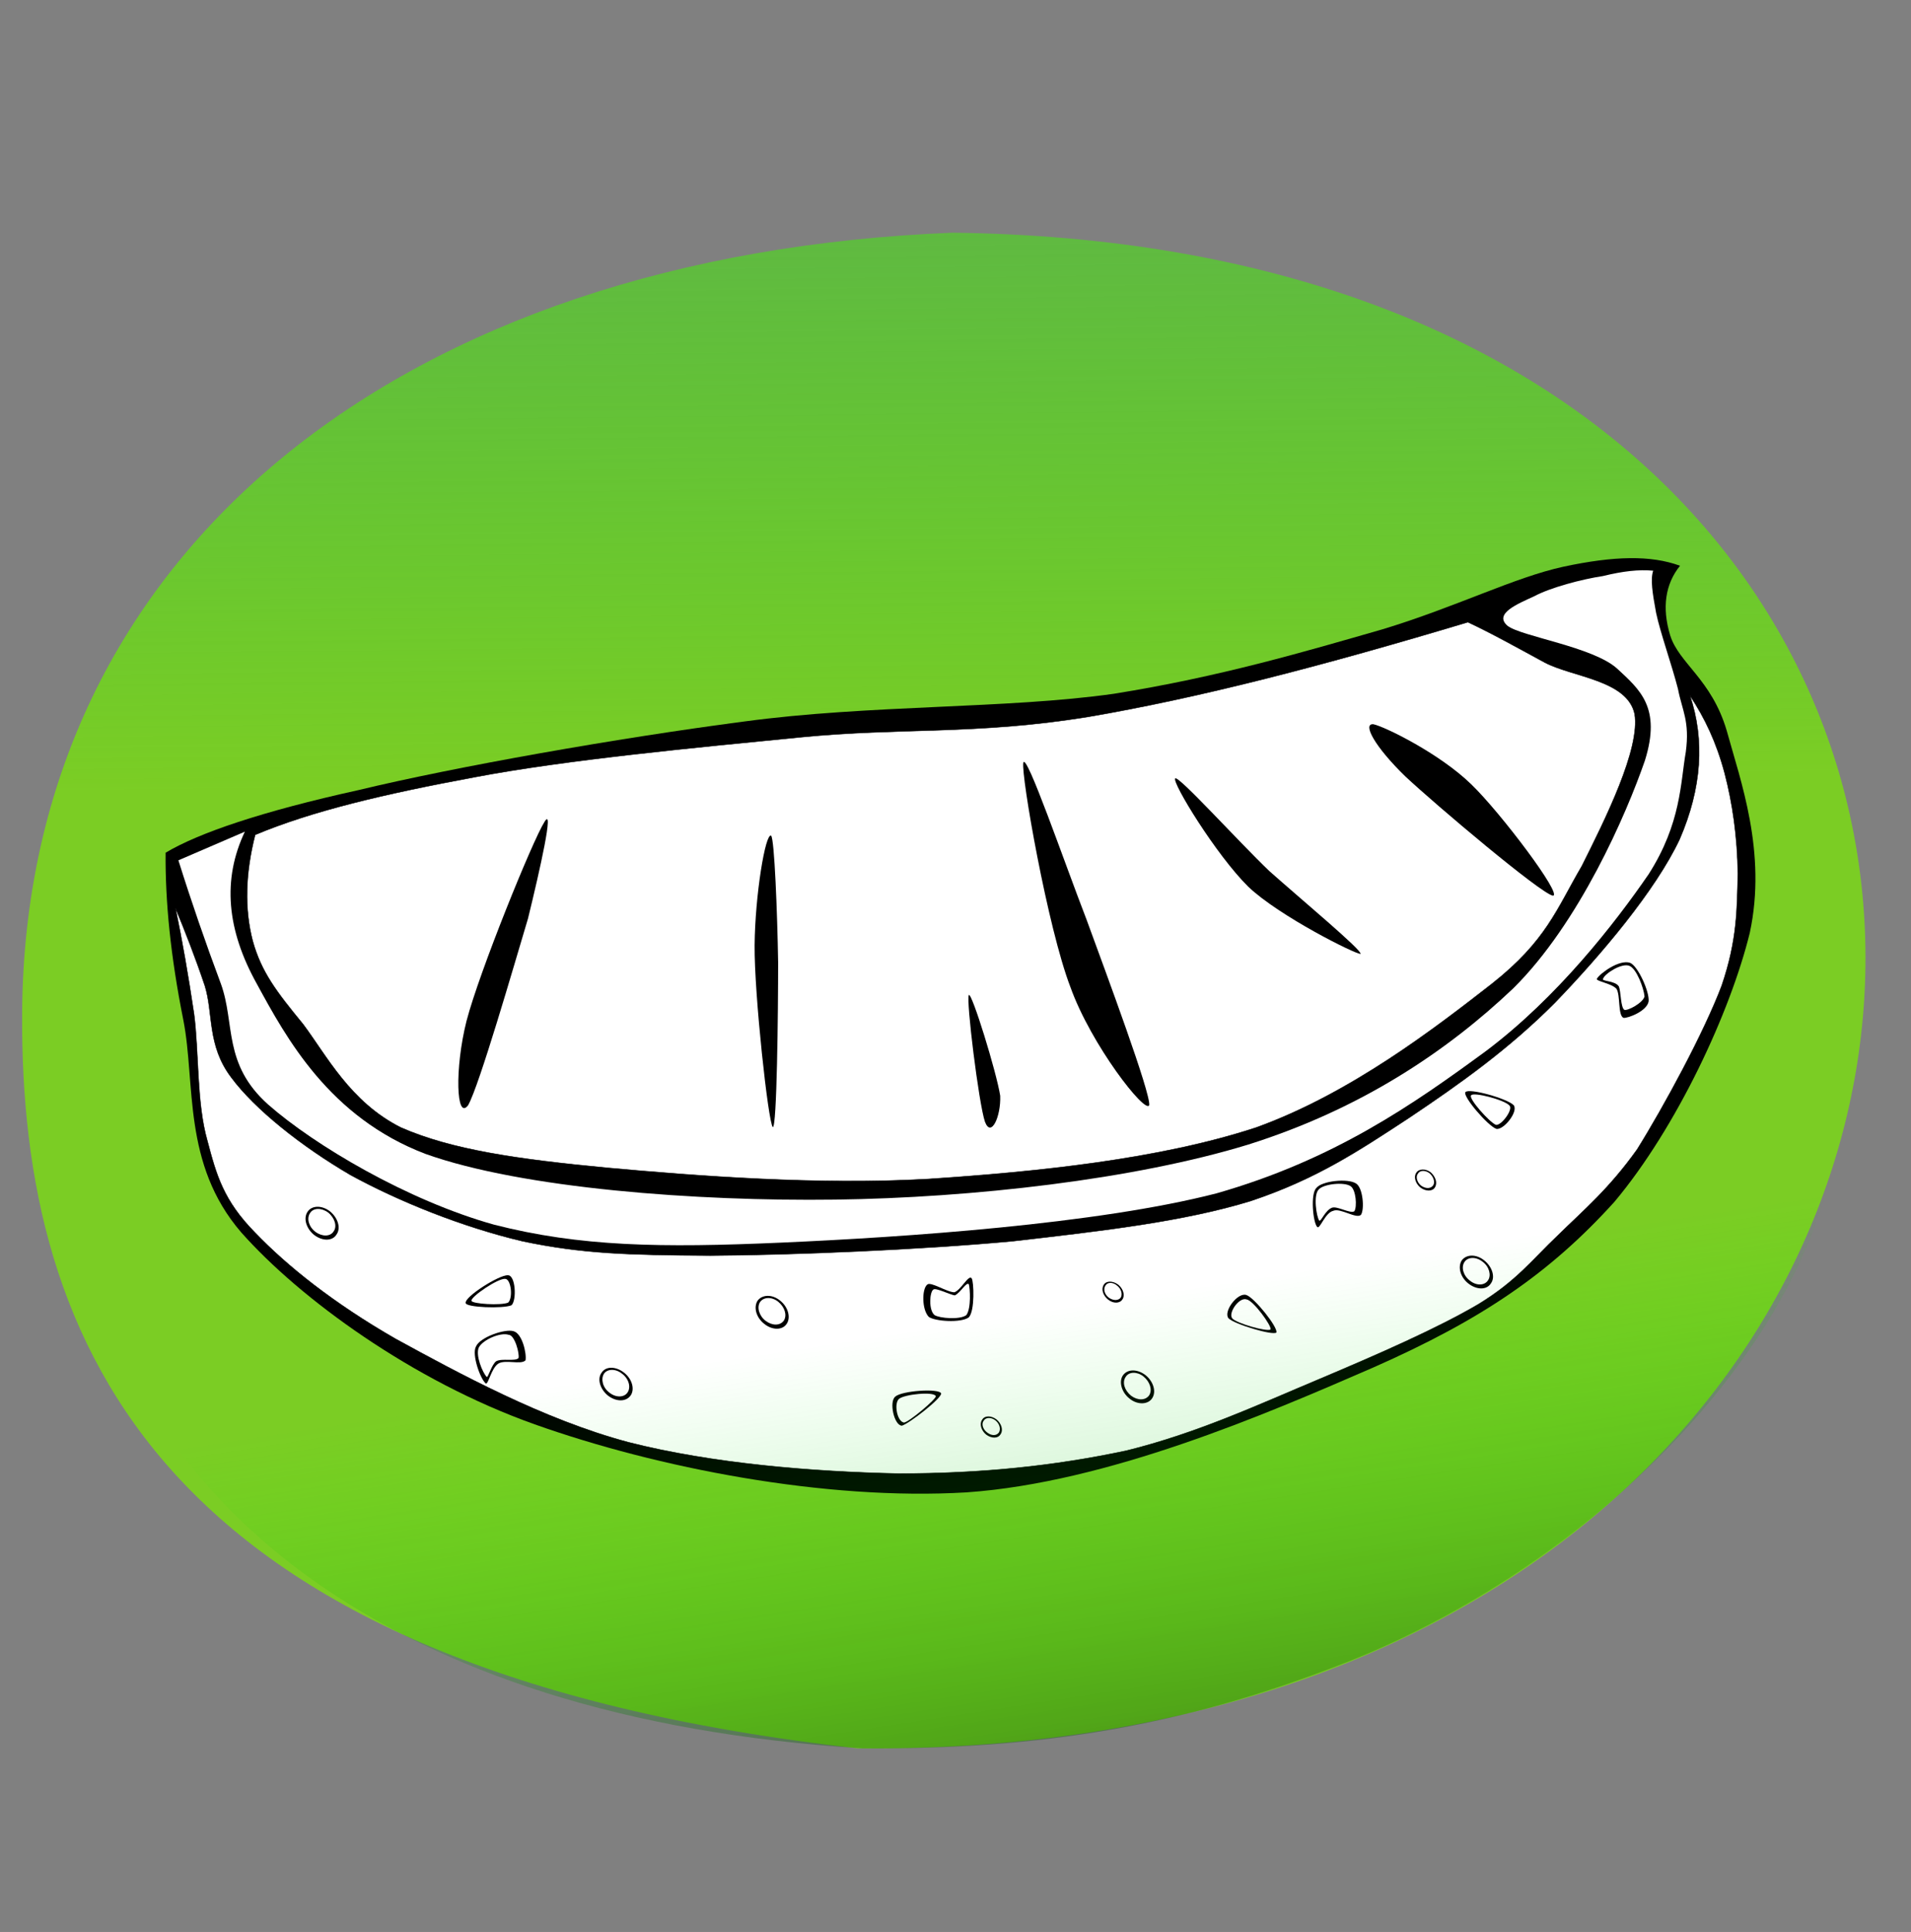 <?xml version="1.0" encoding="UTF-8" standalone="no"?>
<!-- Generator: Adobe Illustrator 10.0, SVG Export Plug-In . SVG Version: 3.0.0 Build 77)  -->

<svg
   xmlns:i="http://ns.adobe.com/AdobeIllustrator/10.0/"
   xmlns:dc="http://purl.org/dc/elements/1.1/"
   xmlns:cc="http://creativecommons.org/ns#"
   xmlns:rdf="http://www.w3.org/1999/02/22-rdf-syntax-ns#"
   xmlns:svg="http://www.w3.org/2000/svg"
   xmlns="http://www.w3.org/2000/svg"
   xmlns:xlink="http://www.w3.org/1999/xlink"
   xmlns:sodipodi="http://sodipodi.sourceforge.net/DTD/sodipodi-0.dtd"
   xmlns:inkscape="http://www.inkscape.org/namespaces/inkscape"
   enable-background="new 0 0 135.566 198.089"
   height="235.86"
   i:pageBounds="0 792 612 0"
   i:rulerOrigin="0 0"
   i:viewOrigin="238 494.9995"
   overflow="visible"
   space="preserve"
   viewBox="0 0 233.342 235.86"
   width="233.342"
   id="svg2985"
   version="1.1"
   inkscape:version="0.48.4 r"
   sodipodi:docname="lime-bean.svg"
   style="overflow:visible">
  <rect x="0" y="0" width="233.342" height="235.86" fill="#808080" stroke="none"/>
  <defs
     id="defs3078">
    <linearGradient
       id="linearGradient5571">
      <stop
         id="stop5573"
         offset="0"
         style="stop-color:#000000;stop-opacity:0.538;" />
      <stop
         id="stop5575"
         offset="1"
         style="stop-color:#00ff00;stop-opacity:0;" />
    </linearGradient>
    <linearGradient
       id="linearGradient5523">
      <stop
         style="stop-color:#7bcd24;stop-opacity:1;"
         offset="0"
         id="stop5525" />
      <stop
         style="stop-color:#00ff00;stop-opacity:0;"
         offset="1"
         id="stop5527" />
    </linearGradient>
    <linearGradient
       id="linearGradient5515">
      <stop
         style="stop-color:#43e443;stop-opacity:1;"
         offset="0"
         id="stop5517" />
      <stop
         style="stop-color:#00ff00;stop-opacity:0;"
         offset="1"
         id="stop5519" />
    </linearGradient>
    <linearGradient
       id="linearGradient3985">
      <stop
         style="stop-color:#23c74e;stop-opacity:1;"
         offset="0"
         id="stop3987" />
      <stop
         style="stop-color:#53c671;stop-opacity:0;"
         offset="1"
         id="stop3989" />
    </linearGradient>
    <linearGradient
       inkscape:collect="always"
       xlink:href="#linearGradient3920-0"
       id="linearGradient3926-4"
       x1="266.478"
       y1="211.68"
       x2="229.985"
       y2="1"
       gradientUnits="userSpaceOnUse" />
    <linearGradient
       inkscape:collect="always"
       id="linearGradient3920-0">
      <stop
         style="stop-color:#f76605;stop-opacity:1;"
         offset="0"
         id="stop3922-5" />
      <stop
         style="stop-color:#f76605;stop-opacity:0;"
         offset="1"
         id="stop3924-9" />
    </linearGradient>
    <linearGradient
       inkscape:collect="always"
       xlink:href="#linearGradient5523"
       id="linearGradient5529"
       x1="98.473"
       y1="-82.52"
       x2="96.689"
       y2="-245.737"
       gradientUnits="userSpaceOnUse"
       gradientTransform="translate(-2,0)" />
    <filter
       id="filter5555"
       inkscape:label="Blur content"
       inkscape:menu="Blurs"
       inkscape:menu-tooltip="Blur the contents of objects, preserving the outline"
       color-interpolation-filters="sRGB"
       x="-0.09">
      <feColorMatrix
         id="feColorMatrix5557"
         values="0"
         result="result7"
         type="saturate" />
      <feGaussianBlur
         id="feGaussianBlur5559"
         result="result6"
         stdDeviation="5" />
      <feComposite
         id="feComposite5561"
         in2="result7"
         operator="atop"
         in="result6"
         result="result91" />
      <feComposite
         id="feComposite5563"
         in2="result91"
         operator="in" />
      <feGaussianBlur
         stdDeviation="3.221"
         id="feGaussianBlur5565" />
    </filter>
    <linearGradient
       inkscape:collect="always"
       xlink:href="#linearGradient5571"
       id="linearGradient5569"
       gradientUnits="userSpaceOnUse"
       x1="93.725"
       y1="61.111"
       x2="81.851"
       y2="-16.046"
       gradientTransform="translate(-2,0)" />
  </defs>
  <sodipodi:namedview
     pagecolor="#ffffff"
     bordercolor="#666666"
     borderopacity="1"
     objecttolerance="10"
     gridtolerance="10"
     guidetolerance="10"
     inkscape:pageopacity="0"
     inkscape:pageshadow="2"
     inkscape:window-width="1152"
     inkscape:window-height="823"
     id="namedview3076"
     showgrid="false"
     inkscape:zoom="1.6848709"
     inkscape:cx="110.53441"
     inkscape:cy="94.944816"
     inkscape:window-x="651"
     inkscape:window-y="22"
     inkscape:window-maximized="0"
     inkscape:current-layer="g2990"
     fit-margin-top="0"
     fit-margin-left="0"
     fit-margin-right="0"
     fit-margin-bottom="0" />
  <g
     id="g2990"
     transform="translate(34.414,177.944)">
    <path
       style="fill:url(#linearGradient5529);fill-opacity:1;stroke:none;overflow:visible"
       d="M 70.309,35.498 C -15.121,25.922 -31.963,-13.687 -31.712,-54.264 -31.36,-111.027 15.168,-146.886 81.891,-149.533 238.129,-147.692 226.357,36.868 70.309,35.498 z"
       id="path3123"
       inkscape:connector-curvature="0"
       sodipodi:nodetypes="cscc" />
    <g
       transform="matrix(1.4,0,0,1.518,-14.193,-109.803)"
       i:dimmedPercent="50"
       i:layer="yes"
       i:rgbTrio="#4F008000FFFF"
       id="Layer_1">
      <path
         id="path5238"
         i:knockout="Off"
         d="m 132.084,0.612 c -1.296,1.476 -1.584,3.384 -0.864,5.58 0.756,2.268 3.601,3.528 4.933,7.668 1.188,3.996 3.527,9.792 2.016,16.272 -1.692,6.372 -6.372,15.66 -11.808,21.636 -5.616,5.724 -11.557,9.468 -21.024,13.319 -9.504,3.816 -23.22,9.252 -35.46,10.044 C 57.493,75.816 42.841,73.152 32.185,69.659 21.528,66.168 11.7,59.544 6.588,54.216 1.44,48.708 2.628,42.229 1.548,37.153 0.432,32.004 -0.036,27.612 0,23.688 2.88,22.104 8.352,20.376 16.848,18.648 25.272,16.776 39.384,14.472 50.436,13.14 61.38,11.772 73.332,12.132 82.692,10.908 91.979,9.54 99.467,7.488 106.128,5.724 c 6.444,-1.8 11.484,-4.176 15.804,-5.04 4.392,-0.864 7.596,-0.936 10.152,-0.072 z"
         clip-rule="evenodd"
         inkscape:connector-curvature="0"
         style="fill-rule:evenodd" />
      <path
         id="path5240"
         i:knockout="Off"
         d="m 129.744,1.008 c -0.252,0.684 -0.072,1.764 0.252,3.384 0.359,1.584 1.368,4.176 1.908,6.12 0.359,1.728 1.044,2.592 0.684,5.076 -0.468,2.448 -0.396,5.724 -3.24,9.828 -2.952,3.96 -7.956,9.9 -14.184,14.22 -6.336,4.284 -13.248,8.748 -23.508,11.448 -10.44,2.484 -27.288,3.528 -37.908,3.96 C 43.164,55.477 36.144,55.368 28.656,53.605 21.096,51.661 12.96,47.197 8.964,43.957 4.968,40.681 6.084,37.441 4.824,34.237 3.456,30.853 2.268,27.685 1.116,24.301 l 5.796,-2.304 c -1.98,3.852 -1.584,7.884 1.044,12.24 2.556,4.32 6.3,10.728 14.724,13.68 8.424,2.772 23.616,3.816 35.712,3.672 11.952,-0.144 26.1,-1.62 36.036,-4.428 9.792,-2.844 17.316,-7.488 23.112,-12.564 5.76,-5.256 9.864,-14.004 11.483,-18.324 1.44,-4.248 -0.432,-5.688 -2.411,-7.38 -2.089,-1.764 -8.389,-2.592 -9.576,-3.456 -1.225,-0.972 0.899,-1.764 2.34,-2.376 1.368,-0.684 4.14,-1.368 5.976,-1.62 1.764,-0.397 3.132,-0.541 4.392,-0.433 z"
         clip-rule="evenodd"
         inkscape:connector-curvature="0"
         style="fill:#ffffff;fill-rule:evenodd" />
      <path
         id="path5242"
         stroke-miterlimit="10"
         i:knockout="Off"
         d="m 0.864,28.152 c 0.576,2.556 1.116,5.4 1.62,8.532 0.432,3.096 0.216,7.129 1.152,10.152 0.792,2.772 1.404,4.824 4.176,7.416 2.772,2.664 6.804,5.652 12.24,8.532 5.436,2.736 12.852,6.479 20.304,8.316 7.344,1.728 16.164,2.377 23.544,2.52 7.308,0 13.608,-0.612 19.872,-1.836 6.192,-1.404 11.629,-3.744 16.849,-5.76 5.184,-2.017 10.26,-4.068 13.859,-6.013 3.385,-1.907 4.681,-3.563 6.948,-5.544 2.269,-2.052 4.428,-3.708 6.912,-6.912 2.34,-3.455 5.868,-9.468 7.38,-13.176 1.368,-3.708 1.332,-6.192 1.404,-9 -0.036,-2.988 -0.468,-5.688 -1.152,-8.1 -0.72,-2.484 -1.728,-4.428 -3.023,-6.228 1.296,3.564 1.044,7.416 -0.9,11.556 -2.088,4.104 -6.876,9.324 -10.872,13.14 -3.996,3.708 -8.28,6.516 -12.708,9.252 -4.464,2.7 -8.1,4.932 -13.824,6.696 -5.832,1.656 -12.96,2.412 -20.808,3.24 C 65.809,55.619 54.721,56.05 47.521,56.086 40.357,56.05 36.325,55.942 31.141,54.935 25.849,53.783 20.341,51.731 16.129,49.607 11.845,47.302 7.777,44.315 5.725,41.758 3.6,39.168 4.176,36.612 3.42,34.38 2.592,32.112 1.692,29.988 0.864,28.152 z"
         clip-rule="evenodd"
         inkscape:connector-curvature="0"
         style="fill:#ffffff;fill-opacity:1;fill-rule:evenodd;stroke:#000000;stroke-width:0.036;stroke-miterlimit:10" />
      <path
         id="path5244"
         i:knockout="Off"
         d="m 51.624,59.724 c -0.36,0.54 -0.108,1.368 0.612,1.872 0.684,0.505 1.584,0.505 1.944,-0.035 0.36,-0.505 0.108,-1.368 -0.612,-1.872 -0.684,-0.504 -1.548,-0.469 -1.944,0.035 z"
         clip-rule="evenodd"
         inkscape:connector-curvature="0"
         style="fill-rule:evenodd" />
      <path
         id="path5246"
         i:knockout="Off"
         d="m 51.84,59.832 c -0.288,0.432 -0.072,1.116 0.504,1.512 0.576,0.396 1.26,0.396 1.584,-0.036 C 54.216,60.876 54,60.229 53.424,59.796 52.884,59.4 52.164,59.4 51.84,59.832 z"
         clip-rule="evenodd"
         inkscape:connector-curvature="0"
         style="fill:#ffffff;fill-rule:evenodd" />
      <path
         id="path5248"
         i:knockout="Off"
         d="m 127.728,32.544 c -0.936,-0.288 -2.592,0.828 -2.88,1.26 -0.216,0.216 1.225,0.36 1.692,0.828 0.36,0.504 0.107,2.124 0.612,2.34 0.396,0.036 2.052,-0.54 2.195,-1.332 0.073,-0.792 -0.935,-2.844 -1.619,-3.096 z"
         clip-rule="evenodd"
         inkscape:connector-curvature="0"
         style="fill-rule:evenodd" />
      <path
         id="path5250"
         i:knockout="Off"
         d="m 127.692,32.796 c -0.685,-0.288 -2.196,0.648 -2.305,1.008 -0.252,0.252 1.044,0.144 1.368,0.648 0.18,0.432 0.145,1.656 0.468,1.872 0.288,0.108 1.656,-0.576 1.765,-1.08 -0.072,-0.684 -0.684,-2.196 -1.296,-2.448 z"
         clip-rule="evenodd"
         inkscape:connector-curvature="0"
         style="fill:#ffffff;fill-rule:evenodd" />
      <path
         id="path5252"
         i:knockout="Off"
         d="m 38.016,65.521 c -0.396,0.504 -0.108,1.332 0.576,1.836 0.72,0.504 1.584,0.504 1.98,-0.036 0.36,-0.504 0.108,-1.332 -0.612,-1.836 -0.72,-0.505 -1.584,-0.505 -1.944,0.036 z"
         clip-rule="evenodd"
         inkscape:connector-curvature="0"
         style="fill-rule:evenodd" />
      <path
         id="path5254"
         i:knockout="Off"
         d="m 38.232,65.592 c -0.288,0.433 -0.108,1.116 0.468,1.513 0.576,0.432 1.296,0.396 1.584,0 0.324,-0.433 0.108,-1.116 -0.468,-1.513 -0.576,-0.432 -1.296,-0.396 -1.584,0 z"
         clip-rule="evenodd"
         inkscape:connector-curvature="0"
         style="fill:#ffffff;fill-rule:evenodd" />
      <path
         id="path5256"
         i:knockout="Off"
         d="m 12.384,52.561 c -0.396,0.54 -0.108,1.367 0.576,1.871 0.72,0.505 1.584,0.505 1.944,-0.035 0.396,-0.504 0.144,-1.332 -0.576,-1.872 -0.72,-0.504 -1.584,-0.469 -1.944,0.036 z"
         clip-rule="evenodd"
         inkscape:connector-curvature="0"
         style="fill-rule:evenodd" />
      <path
         id="path5258"
         i:knockout="Off"
         d="m 12.6,52.668 c -0.324,0.433 -0.108,1.116 0.468,1.512 0.576,0.396 1.296,0.396 1.584,-0.035 0.324,-0.396 0.108,-1.08 -0.468,-1.513 -0.576,-0.396 -1.296,-0.396 -1.584,0.036 z"
         clip-rule="evenodd"
         inkscape:connector-curvature="0"
         style="fill:#ffffff;fill-rule:evenodd" />
      <path
         id="path5260"
         i:knockout="Off"
         d="m 83.484,65.736 c -0.36,0.504 -0.108,1.368 0.611,1.872 0.685,0.504 1.584,0.468 1.944,-0.036 0.396,-0.54 0.107,-1.368 -0.576,-1.872 -0.719,-0.504 -1.583,-0.504 -1.979,0.036 z"
         clip-rule="evenodd"
         inkscape:connector-curvature="0"
         style="fill-rule:evenodd" />
      <path
         id="path5262"
         i:knockout="Off"
         d="m 83.736,65.844 c -0.324,0.433 -0.108,1.08 0.468,1.513 0.576,0.396 1.26,0.396 1.584,-0.036 0.288,-0.433 0.072,-1.08 -0.504,-1.513 -0.54,-0.396 -1.261,-0.396 -1.548,0.036 z"
         clip-rule="evenodd"
         inkscape:connector-curvature="0"
         style="fill:#ffffff;fill-rule:evenodd" />
      <path
         id="path5264"
         i:knockout="Off"
         d="m 113.04,56.484 c -0.36,0.54 -0.108,1.368 0.612,1.872 0.72,0.504 1.584,0.504 1.943,-0.036 0.396,-0.504 0.108,-1.332 -0.576,-1.836 -0.719,-0.54 -1.583,-0.504 -1.979,0 z"
         clip-rule="evenodd"
         inkscape:connector-curvature="0"
         style="fill-rule:evenodd" />
      <path
         id="path5266"
         i:knockout="Off"
         d="m 113.292,56.592 c -0.324,0.433 -0.108,1.116 0.468,1.513 0.576,0.432 1.296,0.396 1.584,-0.036 0.288,-0.396 0.108,-1.08 -0.468,-1.477 -0.576,-0.432 -1.296,-0.396 -1.584,0 z"
         clip-rule="evenodd"
         inkscape:connector-curvature="0"
         style="fill:#ffffff;fill-rule:evenodd" />
      <path
         id="path5268"
         i:knockout="Off"
         d="m 96.876,62.28 c 0.18,-0.396 -1.944,-2.844 -2.628,-3.024 -0.756,-0.216 -2.017,1.332 -1.548,1.872 0.468,0.468 3.852,1.404 4.176,1.152 z"
         clip-rule="evenodd"
         inkscape:connector-curvature="0"
         style="fill-rule:evenodd" />
      <path
         id="path5270"
         i:knockout="Off"
         d="m 96.372,62.028 c 0.107,-0.288 -1.512,-2.34 -2.088,-2.412 -0.648,-0.216 -1.62,1.08 -1.261,1.512 0.325,0.396 3.061,1.116 3.349,0.9 z"
         clip-rule="evenodd"
         inkscape:connector-curvature="0"
         style="fill:#ffffff;fill-rule:evenodd" />
      <path
         id="path5272"
         i:knockout="Off"
         d="m 67.644,67.176 c -0.18,-0.432 -3.456,-0.216 -3.996,0.252 -0.576,0.396 -0.108,2.341 0.576,2.341 0.648,-0.181 3.456,-2.197 3.42,-2.593 z"
         clip-rule="evenodd"
         inkscape:connector-curvature="0"
         style="fill-rule:evenodd" />
      <path
         id="path5274"
         i:knockout="Off"
         d="m 67.176,67.393 c -0.18,-0.396 -2.736,-0.145 -3.204,0.216 -0.468,0.359 -0.18,1.836 0.432,1.908 0.432,-0.037 2.844,-1.909 2.772,-2.124 z"
         clip-rule="evenodd"
         inkscape:connector-curvature="0"
         style="fill:#ffffff;fill-rule:evenodd" />
      <path
         id="path5276"
         i:knockout="Off"
         d="m 26.172,59.904 c 0,0.359 3.276,0.468 3.996,0.18 0.468,-0.396 0.36,-2.448 -0.324,-2.412 -0.756,-0.036 -3.78,1.728 -3.672,2.232 z"
         clip-rule="evenodd"
         inkscape:connector-curvature="0"
         style="fill-rule:evenodd" />
      <path
         id="path5278"
         i:knockout="Off"
         d="m 26.676,59.724 c 0.036,0.253 2.592,0.396 3.204,0.145 0.432,-0.396 0.252,-1.872 -0.252,-1.908 -0.612,-0.073 -3.024,1.439 -2.952,1.763 z"
         clip-rule="evenodd"
         inkscape:connector-curvature="0"
         style="fill:#ffffff;fill-rule:evenodd" />
      <path
         id="path5280"
         i:knockout="Off"
         d="m 100.368,50.652 c -0.54,0.468 -0.288,2.808 0.071,3.132 0.217,0.252 0.685,-1.152 1.404,-1.296 0.612,-0.252 2.017,0.684 2.412,0.324 0.324,-0.433 0.18,-2.196 -0.432,-2.521 -0.683,-0.431 -2.987,-0.215 -3.455,0.361 z"
         clip-rule="evenodd"
         inkscape:connector-curvature="0"
         style="fill-rule:evenodd" />
      <path
         id="path5282"
         i:knockout="Off"
         d="m 100.584,50.76 c -0.504,0.433 -0.216,2.196 0.036,2.521 0.18,0.072 0.504,-0.828 1.116,-1.044 0.468,-0.145 1.584,0.504 1.943,0.288 0.252,-0.36 0.145,-1.729 -0.324,-2.017 -0.575,-0.36 -2.339,-0.18 -2.771,0.252 z"
         clip-rule="evenodd"
         inkscape:connector-curvature="0"
         style="fill:#ffffff;fill-rule:evenodd" />
      <path
         id="path5284"
         i:knockout="Off"
         d="m 70.056,61.056 c 0.54,-0.539 0.433,-2.88 0.252,-3.132 -0.252,-0.359 -0.936,0.937 -1.512,1.116 -0.648,0 -2.088,-0.9 -2.376,-0.612 -0.468,0.36 -0.468,2.017 0.144,2.593 0.54,0.359 2.808,0.503 3.492,0.035 z"
         clip-rule="evenodd"
         inkscape:connector-curvature="0"
         style="fill-rule:evenodd" />
      <path
         id="path5286"
         i:knockout="Off"
         d="m 69.84,60.876 c 0.432,-0.54 0.324,-2.16 0.216,-2.483 -0.216,-0.217 -0.72,0.684 -1.224,0.899 -0.468,-0.072 -1.692,-0.647 -1.872,-0.468 -0.324,0.18 -0.432,1.656 0.108,2.052 0.432,0.252 2.196,0.396 2.772,0 z"
         clip-rule="evenodd"
         inkscape:connector-curvature="0"
         style="fill:#ffffff;fill-rule:evenodd" />
      <path
         id="path5288"
         i:knockout="Off"
         d="m 27.072,63.396 c -0.396,0.647 0.396,2.664 0.864,2.987 0.216,0.036 0.468,-1.188 1.044,-1.584 0.612,-0.396 2.016,0.108 2.412,-0.288 0.108,-0.54 -0.288,-2.159 -1.044,-2.34 -0.72,-0.215 -2.916,0.469 -3.276,1.225 z"
         clip-rule="evenodd"
         inkscape:connector-curvature="0"
         style="fill-rule:evenodd" />
      <path
         id="path5290"
         i:knockout="Off"
         d="m 27.324,63.468 c -0.324,0.612 0.324,2.053 0.684,2.376 0.108,0.108 0.432,-1.008 0.828,-1.26 0.504,-0.252 1.656,0.036 1.944,-0.252 0.108,-0.324 -0.324,-1.872 -0.864,-1.872 -0.72,-0.216 -2.232,0.396 -2.592,1.008 z"
         clip-rule="evenodd"
         inkscape:connector-curvature="0"
         style="fill:#ffffff;fill-rule:evenodd" />
      <path
         id="path5292"
         i:knockout="Off"
         d="m 81.828,58.428 c -0.252,0.36 -0.072,0.864 0.359,1.188 0.469,0.36 1.044,0.324 1.261,0 0.252,-0.324 0.071,-0.864 -0.36,-1.188 -0.468,-0.324 -1.044,-0.324 -1.26,0 z"
         clip-rule="evenodd"
         inkscape:connector-curvature="0"
         style="fill-rule:evenodd" />
      <path
         id="path5294"
         i:knockout="Off"
         d="m 81.972,58.5 c -0.216,0.288 -0.071,0.72 0.288,0.972 0.396,0.252 0.828,0.252 1.044,0 0.181,-0.287 0.036,-0.72 -0.324,-0.972 -0.36,-0.288 -0.828,-0.288 -1.008,0 z"
         clip-rule="evenodd"
         inkscape:connector-curvature="0"
         style="fill:#ffffff;fill-rule:evenodd" />
      <path
         id="path5296"
         i:knockout="Off"
         d="m 71.208,69.3 c -0.252,0.324 -0.072,0.864 0.36,1.188 0.468,0.324 1.044,0.324 1.26,-0.036 C 73.08,70.128 72.9,69.588 72.468,69.264 72,68.94 71.424,68.94 71.208,69.3 z"
         clip-rule="evenodd"
         inkscape:connector-curvature="0"
         style="fill-rule:evenodd" />
      <path
         id="path5298"
         i:knockout="Off"
         d="m 71.352,69.372 c -0.216,0.252 -0.071,0.684 0.288,0.936 0.396,0.288 0.828,0.288 1.044,0 0.181,-0.287 0.036,-0.72 -0.323,-0.972 C 72,69.084 71.532,69.084 71.352,69.372 z"
         clip-rule="evenodd"
         inkscape:connector-curvature="0"
         style="fill:#ffffff;fill-rule:evenodd" />
      <path
         id="path5300"
         stroke-miterlimit="10"
         i:knockout="Off"
         d="M 7.812,22.248 C 12.744,20.34 19.008,18.972 27,17.604 35.028,16.2 46.296,15.228 55.404,14.4 c 8.82,-0.792 15.192,-0.18 24.948,-1.62 9.828,-1.548 20.628,-4.14 33.229,-7.632 2.088,0.9 4.176,1.98 6.696,3.24 2.447,1.188 7.199,1.404 7.848,4.14 0.504,2.808 -2.556,8.46 -4.608,12.24 -2.195,3.456 -3.096,6.012 -7.848,9.468 -4.86,3.492 -12.313,8.819 -20.556,11.556 -8.425,2.556 -19.116,3.564 -28.621,4.14 C 56.88,50.437 46.26,49.68 38.52,49.032 30.708,48.347 24.984,47.592 20.52,45.792 16.092,43.74 14.04,39.996 11.988,37.476 9.684,34.884 8.352,33.3 7.596,30.78 6.876,28.224 6.948,25.38 7.812,22.248 z"
         clip-rule="evenodd"
         inkscape:connector-curvature="0"
         style="fill:#ffffff;fill-rule:evenodd;stroke:#000000;stroke-width:0.036;stroke-miterlimit:10" />
      <path
         id="path5302"
         i:knockout="Off"
         d="m 33.048,21.204 c -1.008,1.44 -5.688,12.06 -6.804,16.02 -1.044,3.816 -0.9,8.064 0.144,6.768 0.972,-1.584 3.96,-11.124 5.22,-15.012 1.044,-3.924 2.304,-9.108 1.44,-7.776 z"
         clip-rule="evenodd"
         inkscape:connector-curvature="0"
         style="fill-rule:evenodd" />
      <path
         id="path5304"
         i:knockout="Off"
         d="m 52.812,22.32 c -0.504,-0.252 -1.404,4.824 -1.44,8.82 -0.036,3.924 1.188,14.256 1.584,14.616 0.36,0.145 0.468,-9.324 0.468,-13.248 C 53.352,28.512 53.1,22.572 52.812,22.32 z"
         clip-rule="evenodd"
         inkscape:connector-curvature="0"
         style="fill-rule:evenodd" />
      <path
         id="path5306"
         i:knockout="Off"
         d="m 70.056,35.136 c -0.252,0.36 0.864,8.711 1.404,10.188 0.54,1.332 1.404,-0.432 1.332,-2.088 -0.324,-1.908 -2.484,-8.352 -2.736,-8.1 z"
         clip-rule="evenodd"
         inkscape:connector-curvature="0"
         style="fill-rule:evenodd" />
      <path
         id="path5308"
         i:knockout="Off"
         d="m 74.808,16.452 c -0.216,0.972 2.124,13.284 4.104,18.036 1.8,4.644 6.552,10.26 6.876,9.504 0.144,-0.937 -3.672,-10.404 -5.472,-14.94 -1.98,-4.716 -5.256,-13.5 -5.508,-12.6 z"
         clip-rule="evenodd"
         inkscape:connector-curvature="0"
         style="fill-rule:evenodd" />
      <path
         id="path5310"
         i:knockout="Off"
         d="m 105.336,13.356 c 0.972,0.18 5.76,2.34 8.532,4.824 2.556,2.268 8.027,8.964 7.128,8.964 -1.08,-0.18 -10.225,-7.308 -12.853,-9.576 -2.699,-2.412 -3.779,-4.284 -2.807,-4.212 z"
         clip-rule="evenodd"
         inkscape:connector-curvature="0"
         style="fill-rule:evenodd" />
      <path
         id="path5312"
         i:knockout="Off"
         d="m 113.364,42.948 c -0.252,0.324 1.943,2.7 2.699,2.952 0.648,0.107 1.944,-1.404 1.513,-1.908 -0.576,-0.54 -3.924,-1.404 -4.212,-1.044 z"
         clip-rule="evenodd"
         inkscape:connector-curvature="0"
         style="fill-rule:evenodd" />
      <path
         id="path5314"
         i:knockout="Off"
         d="m 113.868,43.2 c -0.288,0.216 1.584,2.16 2.16,2.376 0.468,0.072 1.512,-1.224 1.188,-1.548 -0.432,-0.467 -3.168,-1.116 -3.348,-0.828 z"
         clip-rule="evenodd"
         inkscape:connector-curvature="0"
         style="fill:#ffffff;fill-rule:evenodd" />
      <path
         id="path5316"
         i:knockout="Off"
         d="m 88.056,17.712 c -0.324,0.288 3.564,6.156 6.372,8.712 2.7,2.376 9.433,5.472 9.792,5.4 0.145,-0.288 -5.147,-4.356 -7.956,-6.66 -2.772,-2.448 -7.92,-7.704 -8.208,-7.452 z"
         clip-rule="evenodd"
         inkscape:connector-curvature="0"
         style="fill-rule:evenodd" />
      <path
         id="path5318"
         i:knockout="Off"
         d="m 109.08,49.428 c -0.252,0.324 -0.072,0.864 0.359,1.188 0.469,0.324 1.045,0.324 1.261,0 0.252,-0.36 0.071,-0.864 -0.36,-1.224 -0.468,-0.324 -1.044,-0.288 -1.26,0.036 z"
         clip-rule="evenodd"
         inkscape:connector-curvature="0"
         style="fill-rule:evenodd" />
      <path
         id="path5320"
         i:knockout="Off"
         d="m 109.224,49.5 c -0.216,0.252 -0.071,0.72 0.288,0.972 0.396,0.252 0.828,0.252 1.044,-0.035 0.181,-0.252 0.036,-0.685 -0.324,-0.973 -0.36,-0.252 -0.828,-0.252 -1.008,0.036 z"
         clip-rule="evenodd"
         inkscape:connector-curvature="0"
         style="fill:#ffffff;fill-rule:evenodd" />
    </g>
    <path
       sodipodi:nodetypes="cscssc"
       inkscape:connector-curvature="0"
       id="path5567"
       d="M 70.902,35.498 C 12.375,31.869 -17.623,5.087 -23.648,-25.852 c -2.706,-13.896 54.472,-8.676 110.881,-10.913 55.415,-1.562 101.294,4.466 101.294,4.466 -6.561,23.129 -31.018,46.494 -58.722,57.367 -19.575,7.682 -37.208,10.608 -58.903,10.43 z"
       style="opacity:0.98;fill:url(#linearGradient5569);fill-opacity:1;stroke:none;overflow:visible" />
  </g>
</svg>
